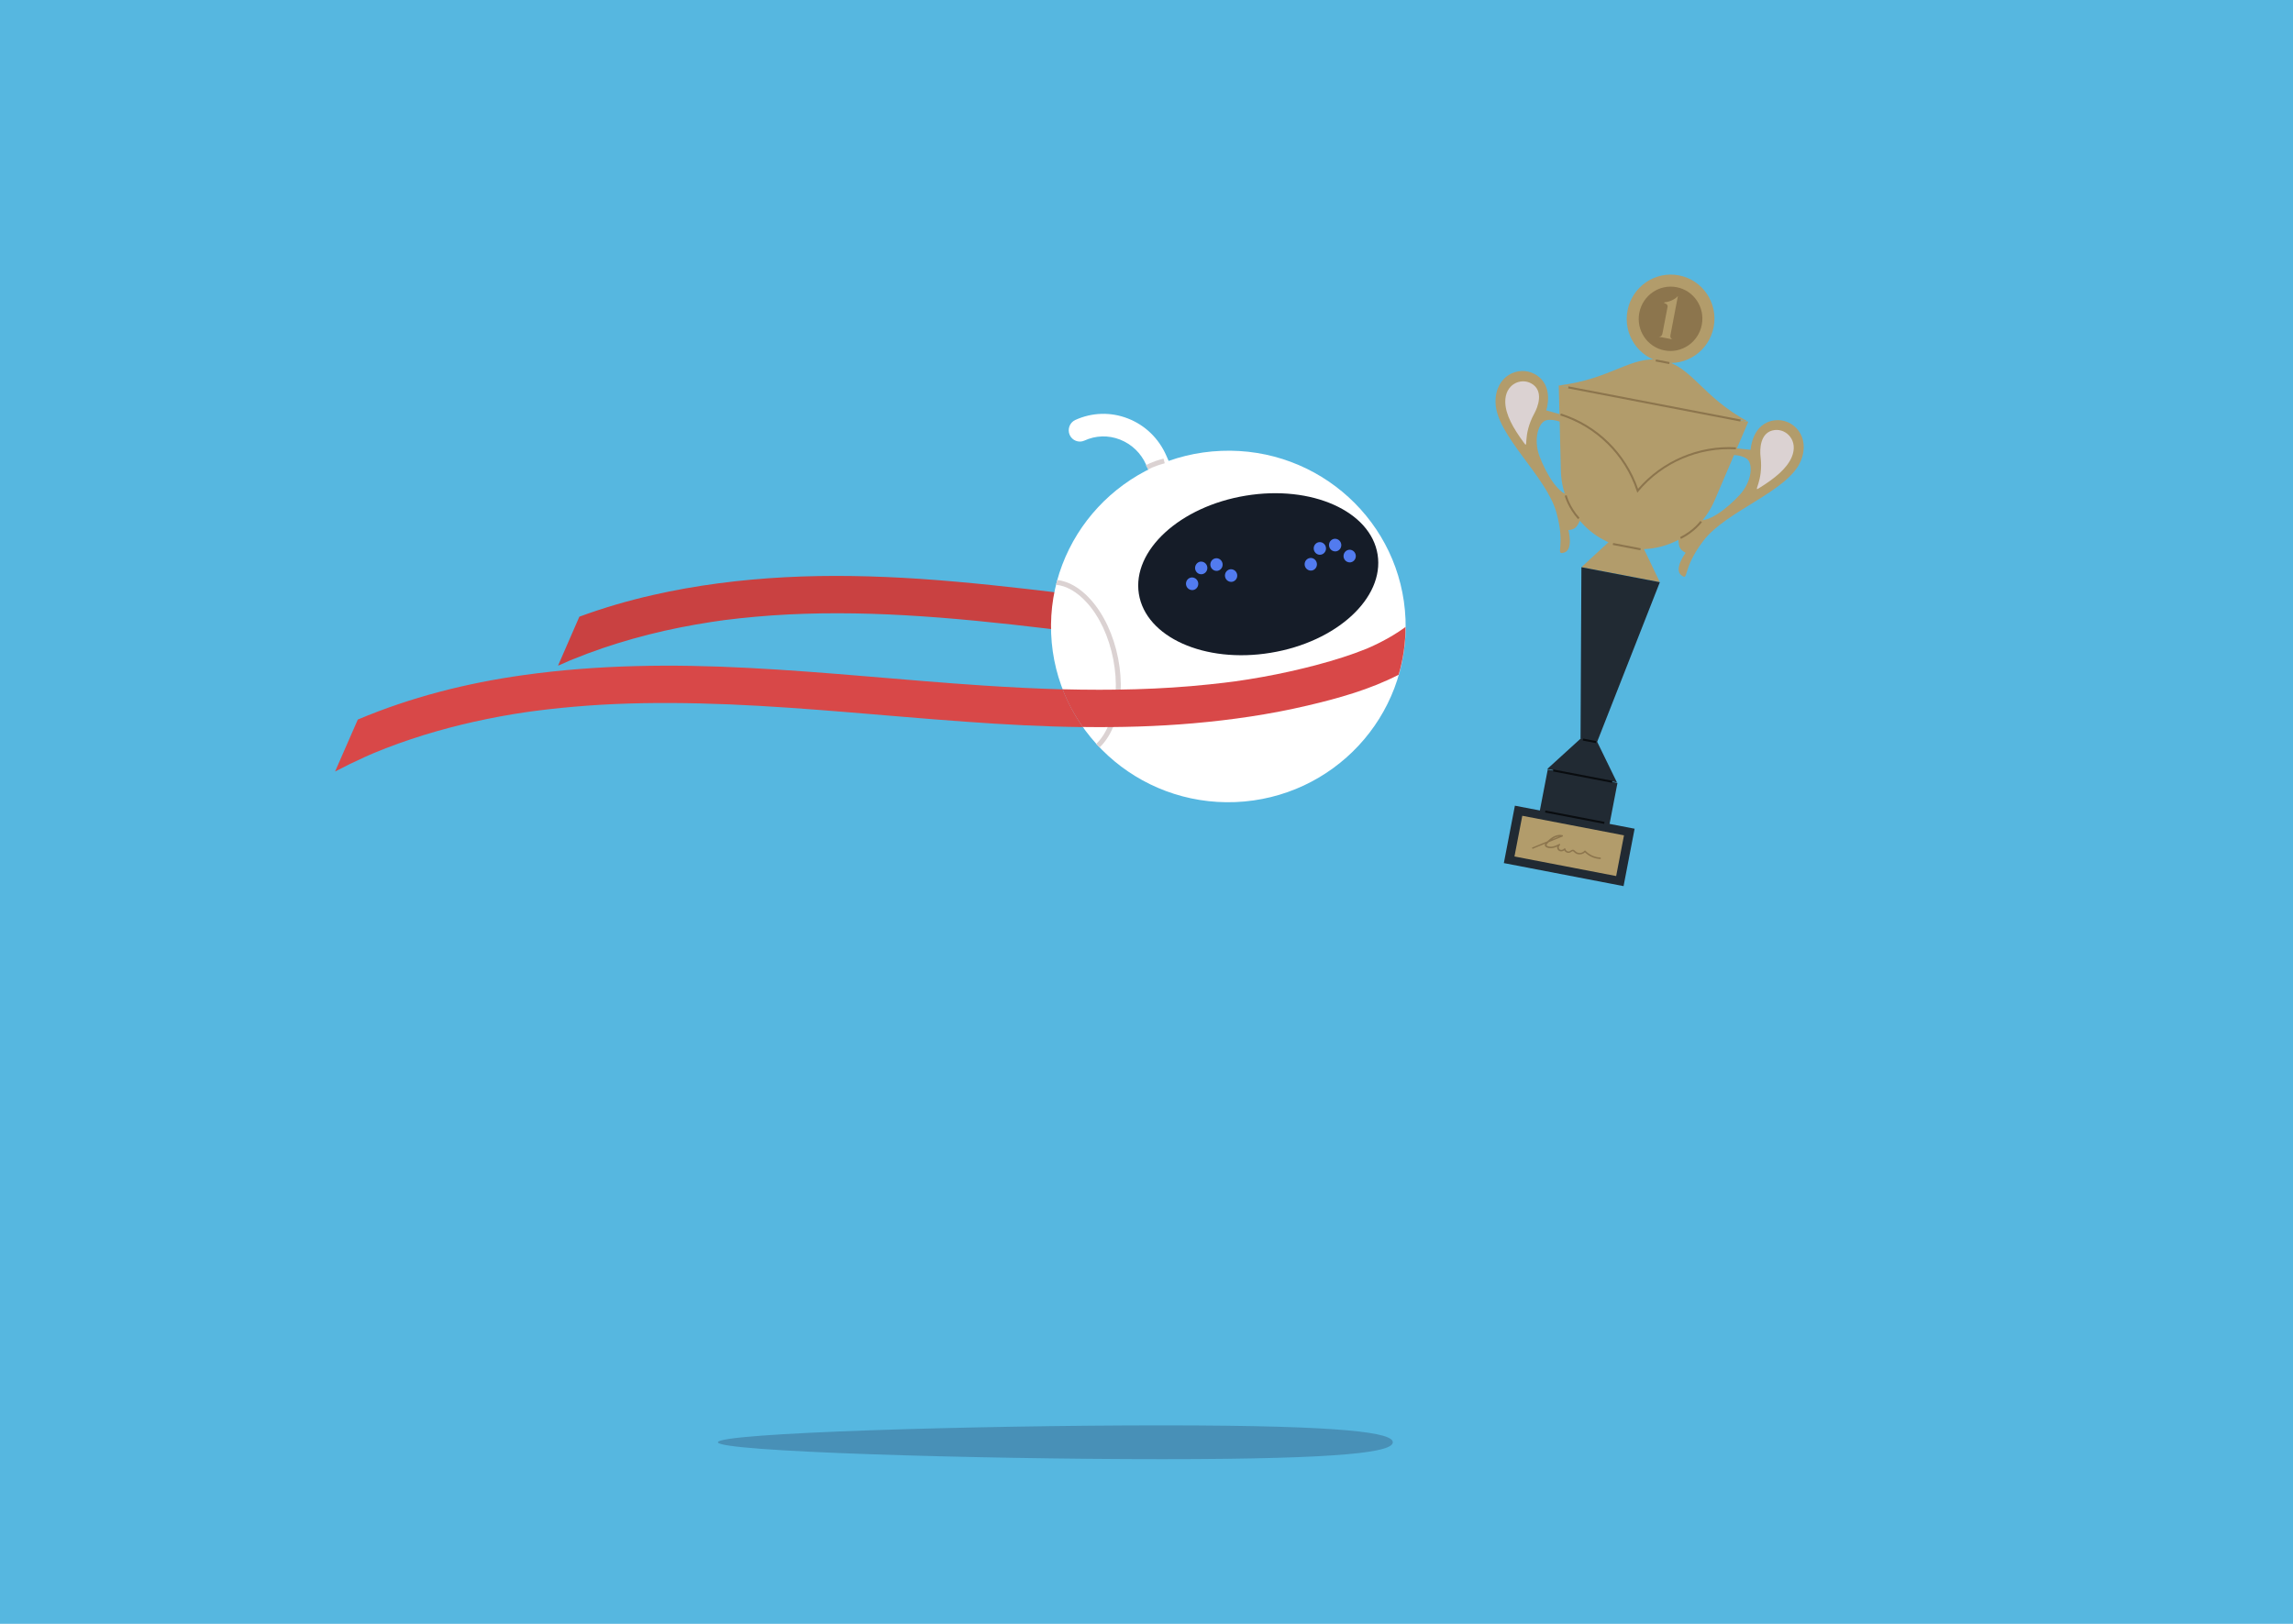 <?xml version="1.0" encoding="utf-8"?>
<!-- Generator: Adobe Illustrator 27.3.1, SVG Export Plug-In . SVG Version: 6.00 Build 0)  -->
<svg version="1.1" id="Layer_1" xmlns="http://www.w3.org/2000/svg" xmlns:xlink="http://www.w3.org/1999/xlink" x="0px" y="0px"
	 viewBox="0 0 2400 1700" style="enable-background:new 0 0 2400 1700;" xml:space="preserve">
<style type="text/css">
	.st0{fill:#56B7E0;}
	.st1{fill:#B29C6B;}
	.st2{fill:#DBD2D2;}
	.st3{fill:#8C754D;}
	.st4{fill:#212A33;}
	.st5{fill:#090C0F;}
	.st6{fill:#C94141;}
	.st7{fill:#FFFFFF;}
	.st8{fill:#151C28;}
	.st9{fill:#527BEF;}
	.st10{opacity:0.3;fill:#293657;}
	.st11{fill:#D84848;}
</style>
<rect class="st0" width="2400" height="1700"/>
<g>
	<path class="st1" d="M1730.6,422.5l-15.2-2.9l-83.9-16.1l2.2,89.4c1,39.5,29.2,72.9,67.9,80.5l0.3-1.8l-0.2,1.9
		c38.8,7.3,77.4-13.3,92.9-49.6l35.2-82.2L1730.6,422.5L1730.6,422.5z"/>
	<g>
		<path class="st1" d="M1638.2,443.7c0,0-11.1-5.7-19.5-3.8c-8.5,1.9-14,20.2-7.3,37.9c6.7,17.7,20.4,41.6,32.8,40.4
			c12.4-1.2,17.5,12,17.5,12l-10.3,19.2c-1.5,2.8-4.2,4.7-7.2,5.2l-2.6,0.4c0,0,5.5,20.6-4.5,23.5c-10,2.8,2.1-5.7-8.1-42.1
			c-10.8-38.4-63.2-80.7-63.7-115.3c-0.4-27.9,24.1-38.6,40.8-29.6c21.4,11.5,12.3,38.1,12.3,38.1l18.6,5.3L1638.2,443.7
			L1638.2,443.7z"/>
		<path class="st2" d="M1594.8,463.2c-11.1-15.1-19.1-29.2-19.3-42.4c-0.3-18.4,16-25.5,27-19.5c14.2,7.6,6.7,25.6,3.5,31.4
			C1593,456.3,1600.5,471.6,1594.8,463.2L1594.8,463.2z"/>
		<path class="st1" d="M1808.7,476.4c0,0,12.4-1.2,19.5,3.8s5.5,24-7.3,37.9s-34.3,31.1-45.4,25.4c-11.1-5.7-20.7,4.7-20.7,4.7
			l2.4,21.6c0.3,3.1,2.1,5.9,4.8,7.5l2.3,1.4c0,0-12.8,17.1-4.5,23.5c8.2,6.3,0.2-6,23.1-36.1c24.2-31.7,88.6-51.5,101.9-83.5
			c10.7-25.7-8.1-44.8-27-42.6c-24.2,2.8-25.5,30.9-25.5,30.9l-19.2-2L1808.7,476.4L1808.7,476.4z"/>
		<path class="st2" d="M1841.8,510.6c15.9-9.9,28.5-20.1,33.6-32.2c7.1-17-5.4-29.6-17.8-28.2c-16,1.8-15.7,21.3-14.9,27.9
			C1846,504.9,1833.4,516.3,1841.8,510.6L1841.8,510.6z"/>
	</g>
	
		<ellipse transform="matrix(0.189 -0.982 0.982 0.189 1090.699 1987.148)" class="st1" cx="1747.9" cy="333.5" rx="46.3" ry="45.9"/>
	
		<ellipse transform="matrix(0.189 -0.982 0.982 0.189 1090.672 1987.055)" class="st3" cx="1747.8" cy="333.5" rx="33.7" ry="33.3"/>
	
		<rect x="1627.8" y="798.1" transform="matrix(0.189 -0.982 0.982 0.189 519.688 2299.503)" class="st4" width="47.1" height="74.3"/>
	<polygon class="st1" points="1715,562.9 1693.2,558.7 1655.2,593.8 1737.3,609.5 	"/>
	<polygon class="st4" points="1692.4,819.1 1619.4,805.1 1654.3,773.3 1671.7,776.6 	"/>
	<polygon class="st4" points="1671.6,776.8 1654.3,773.5 1655.2,593.8 1737.3,609.5 	"/>
	
		<rect x="1611.2" y="821.3" transform="matrix(0.189 -0.982 0.982 0.189 462.986 2330.537)" class="st4" width="61.2" height="127.6"/>
	
		<rect x="1620.1" y="830.9" transform="matrix(0.189 -0.982 0.982 0.189 462.984 2330.546)" class="st1" width="43.4" height="108.4"/>
	<path class="st3" d="M1713.7,515.9l-0.6-1.8c-12.4-37.7-42.3-67.3-80-79.2l0.6-2c37.8,11.9,67.8,41.3,80.8,78.8
		c25.5-29.5,63.6-45.7,102.4-43.4l-0.1,2.1c-38.8-2.3-76.9,14.1-101.9,44L1713.7,515.9L1713.7,515.9z"/>
	<path class="st1" d="M1739.4,377c-31.9-5.5-52.5,20-107.8,26.5l99.1,19l99.1,19C1780.8,415,1771.1,383.6,1739.4,377L1739.4,377z"/>
	
		<rect x="1729.9" y="330.8" transform="matrix(0.189 -0.982 0.982 0.189 989.515 2042.832)" class="st3" width="2.1" height="183.5"/>
	
		<rect x="1701" y="557.2" transform="matrix(0.189 -0.982 0.982 0.189 819.359 2135.582)" class="st3" width="2.1" height="29.4"/>
	
		<rect x="1662" y="768.2" transform="matrix(0.189 -0.982 0.982 0.189 588.137 2262.174)" class="st5" width="2.1" height="14"/>
	
		<rect x="1654.9" y="780.6" transform="matrix(0.189 -0.982 0.982 0.189 546.093 2285.171)" class="st5" width="2.1" height="63"/>
	
		<rect x="1646.6" y="823.5" transform="matrix(0.189 -0.982 0.982 0.189 497.256 2311.916)" class="st5" width="2.1" height="63"/>
	
		<rect x="1738.4" y="371.3" transform="matrix(0.189 -0.982 0.982 0.189 1039.662 2015.314)" class="st3" width="2.1" height="14.5"/>
	<path class="st3" d="M1651.7,543.5c-10.8-12.1-13.8-24-13.9-24.5l2-0.5c0,0.1,2.9,11.8,13.4,23.6L1651.7,543.5L1651.7,543.5z"/>
	<path class="st3" d="M1759.4,564.2l-0.9-1.9c14-7,21.1-16.8,21.2-16.9l1.7,1.2C1781,547,1773.9,556.9,1759.4,564.2L1759.4,564.2z"
		/>
	<path class="st1" d="M1748.4,352.9c0.1,0.5,0.4,1.1,0.8,1.5c0.4,0.5,1.1,0.8,2,1l-15.5-3c0.9,0.2,1.6,0.1,2.2-0.2
		c0.6-0.3,1-0.7,1.3-1.1c0.4-0.5,0.6-1.1,0.8-1.9l5.4-28c0.1-0.5,0-1.1-0.2-1.6c-0.2-0.4-0.5-0.9-1-1.3c-0.5-0.4-1.3-0.7-2.3-0.9
		l0.2-0.9c1.7-0.1,3.3-0.5,5-1c1.4-0.5,3-1.1,4.6-2c1.6-0.9,3.2-2,4.5-3.6l-7.8,40.9C1748.2,351.6,1748.3,352.3,1748.4,352.9
		L1748.4,352.9z"/>
	<path class="st3" d="M1604.5,888.5c8-3.3,16.1-6.6,24.1-9.9c2.3-0.9,4.6-1.9,6.8-2.8c0.7-0.3,0.7-1.3-0.1-1.5
		c-5.1-1.1-9.9,1.3-13.7,4.6c-1,0.8-1.9,1.7-2.8,2.7c-0.9,0.9-2.1,2-1.9,3.4c0.2,1.2,1.4,2,2.5,2.4c1.3,0.5,2.6,0.7,4,0.6
		c3.2-0.1,6.3-1.5,9.1-3c0.9-0.4,0.4-1.9-0.5-1.5c-2.3,1.2-2.9,4.5-1.2,6.4c2,2.3,5.7,1.6,7.5-0.6c-0.5-0.2-0.9-0.3-1.4-0.5
		c0.2,1.7,1.3,3,2.9,3.7c1.7,0.7,3.3,0.4,4.8-0.7c0.8-0.6,1.5-1.1,2.4-0.3c0.8,0.6,1.3,1.4,2.2,1.9c1.5,0.9,3.3,1.2,5.1,1
		c2-0.2,3.9-1.2,5.2-2.7c-0.4,0-0.7,0-1.1,0.1c4.3,4.5,10.3,7.2,16.5,7.5c1,0,0.9-1.5-0.1-1.6c-5.8-0.3-11.4-2.9-15.4-7.1
		c-0.3-0.3-0.9-0.2-1.1,0.1c-1.9,2.4-5.6,2.9-8.2,1.4c-1.5-0.8-2.4-2.9-4.3-2.5c-1.6,0.2-2.5,1.9-4.1,1.8c-1.5,0-2.9-1.1-3.1-2.6
		c-0.1-0.6-0.9-1-1.4-0.5c-1.1,1.4-3.6,2.1-5,0.7c-1-1-1-3.3,0.4-4c-0.2-0.5-0.3-1-0.5-1.5c-2.2,1.1-4.5,2.2-7,2.7
		c-1.1,0.2-2.3,0.3-3.4,0.1c-0.9-0.2-2.4-0.5-2.9-1.3c-0.5-0.8,1.1-2.1,1.6-2.7c0.7-0.8,1.5-1.5,2.3-2.2c1.7-1.4,3.5-2.7,5.5-3.5
		c2.2-0.9,4.6-1.2,6.9-0.7c0-0.5-0.1-1-0.1-1.5c-8,3.3-16.1,6.6-24.1,9.9l-6.8,2.8C1603,887.4,1603.5,888.8,1604.5,888.5
		L1604.5,888.5L1604.5,888.5z"/>
</g>
<path class="st6" d="M587.8,695.3c2.5-1.1,5-2.2,7.5-3.3c0.1-0.1,0.3-0.1,0.4-0.2c-0.2,0.1-0.3,0.1-0.5,0.2c-0.1,0,3.8-1.6,1.8-0.8
	c-0.4,0.2-0.9,0.4-1.3,0.6c1.4-0.6,2.8-1.2,4.2-1.7c5.1-2.1,10.2-4,15.3-6c20.9-7.8,42.2-14.3,63.8-19.8
	c21.7-5.5,43.7-9.8,65.8-13.2c2.7-0.4,5.4-0.8,8.2-1.2c1-0.1,1.9-0.3,2.9-0.4c-0.4,0-0.8,0.1-1.2,0.2c-0.1,0,4.3-0.6,2-0.3
	c-0.3,0-0.6,0.1-0.9,0.1c0.4-0.1,0.9-0.1,1.3-0.2c5.7-0.7,11.4-1.4,17-2c11.2-1.2,22.4-2.2,33.6-3c46.3-3.2,92.9-2.8,139.2-0.2
	c49.7,2.8,99.3,8,148.7,13.9c49.5,5.9,98.9,12.5,148.4,17.9c6.1,0.7,12.2,1.3,18.2,2c4.7,0.5,10.6-2.5,13.8-5.7
	c3.4-3.4,5.9-9,5.7-13.8c-0.5-11.5-8.6-18.4-19.6-19.6c-50-5.2-99.9-11.8-149.9-17.8c-49.7-6-99.4-11.6-149.3-15
	c-47.1-3.1-94.3-4.2-141.4-1.7c-46.5,2.5-93,8.3-138.5,18.7c-26,5.9-51.6,13.4-76.6,22.6l-22.3,51.2
	C585.6,696.4,586.7,695.8,587.8,695.3L587.8,695.3z"/>
<g>
	<path class="st7" d="M1100.2,663.3c4.1,101.5,90.5,180.5,192.9,176.4c102.4-4.2,182.1-89.8,178-191.4
		c-4.1-101.5-90.5-180.5-192.9-176.3C1175.7,476.1,1096.1,561.8,1100.2,663.3L1100.2,663.3z"/>
	<path class="st7" d="M1212.5,645.4c1-0.2,1.9-0.5,2.9-0.9c17.5-8.1,30.9-22.7,37.8-41.1c6.8-18.4,6.2-38.5-1.7-56.5l-30.8-70
		c-7.9-18-22.2-31.8-40.2-38.8c-18-7-37.6-6.4-55.1,1.6c-5.8,2.7-8.4,9.7-5.8,15.6s9.5,8.6,15.3,6c11.9-5.5,25.2-5.9,37.4-1.1
		c12.2,4.8,21.9,14.1,27.3,26.3l30.8,70c5.4,12.2,5.8,25.8,1.2,38.4c-4.6,12.5-13.7,22.4-25.6,27.9c-5.8,2.7-8.4,9.7-5.8,15.7
		C1202.3,643.5,1207.4,646.2,1212.5,645.4L1212.5,645.4z"/>
	<g>
		<path class="st8" d="M1192,621.7c7.2,45.4,69,73.1,138,61.7c69-11.3,119.1-57.4,111.9-102.8s-69-73.1-138-61.7
			C1235,530.2,1184.8,576.3,1192,621.7L1192,621.7z"/>
		<g>
			<path class="st9" d="M1406.3,583.2c0.6,3.6,3.9,6,7.4,5.5c3.5-0.6,5.9-4,5.3-7.6c-0.6-3.6-3.9-6.1-7.4-5.5
				S1405.8,579.6,1406.3,583.2z"/>
			<path class="st9" d="M1365.6,591.8c0.6,3.6,3.9,6,7.4,5.5c3.5-0.6,5.9-4,5.3-7.6c-0.6-3.6-3.9-6.1-7.4-5.5
				C1367.4,584.8,1365,588.2,1365.6,591.8L1365.6,591.8z"/>
			<path class="st9" d="M1375.1,575.2c0.6,3.6,3.9,6.1,7.4,5.5c3.5-0.6,5.9-4,5.3-7.6c-0.6-3.6-3.9-6-7.4-5.5
				C1376.9,568.2,1374.5,571.6,1375.1,575.2z"/>
			<path class="st9" d="M1391.1,571.7c0.6,3.6,3.9,6,7.4,5.5c3.5-0.6,5.9-4,5.3-7.6c-0.6-3.6-3.9-6-7.4-5.5
				C1392.9,564.7,1390.5,568.1,1391.1,571.7z"/>
		</g>
		<g>
			<path class="st9" d="M1282.2,603.6c0.6,3.6,3.9,6,7.4,5.5c3.5-0.6,5.9-4,5.3-7.6c-0.6-3.6-3.9-6-7.4-5.5
				C1284,596.6,1281.6,600,1282.2,603.6z"/>
			<path class="st9" d="M1241.4,612.2c0.6,3.6,3.9,6,7.4,5.5s5.9-4,5.3-7.6c-0.6-3.6-3.9-6-7.4-5.5
				C1243.2,605.2,1240.8,608.6,1241.4,612.2z"/>
			<path class="st9" d="M1250.9,595.6c0.6,3.6,3.9,6.1,7.4,5.5s5.9-4,5.3-7.6c-0.6-3.6-3.9-6-7.4-5.5
				C1252.8,588.6,1250.4,592,1250.9,595.6L1250.9,595.6z"/>
			<path class="st9" d="M1266.9,592.1c0.6,3.6,3.9,6,7.4,5.5c3.5-0.6,5.9-4,5.3-7.6c-0.6-3.6-3.9-6.1-7.4-5.5
				C1268.7,585.1,1266.3,588.5,1266.9,592.1L1266.9,592.1z"/>
		</g>
	</g>
	<path class="st2" d="M1150.9,782.5c6.4-6.1,11.8-14.6,15.6-25c7.2-19.5,8.6-43.8,3.8-68.3s-15.1-46.5-29.1-61.9
		c-10.7-11.8-22.6-18.7-34.5-20.1l-1.5,5c10.9,1,22.1,7.4,32.2,18.5c13.4,14.7,23.2,35.8,27.8,59.5c4.6,23.7,3.3,47-3.6,65.6
		c-3.6,9.7-8.5,17.5-14.3,23.1L1150.9,782.5L1150.9,782.5z"/>
	<path class="st2" d="M1202.1,491.4c0,0,4.6-3,17-6.4l-1.3-4.9c-13.4,3.6-18.4,7-18.6,7.1L1202.1,491.4L1202.1,491.4z"/>
</g>
<path class="st10" d="M1457.8,1509.9c0,9.8-46.3,17.7-241.4,17.7s-465-7.9-465-17.7s269.9-17.7,465-17.7
	S1457.8,1500.2,1457.8,1509.9z"/>
<g>
	<path class="st7" d="M1288.6,713.8c-0.2,0-0.3,0-0.5,0.1C1288,713.9,1288.1,713.9,1288.6,713.8z"/>
	<path class="st7" d="M1431.6,678.6c0.1,0,0.4-0.2,1-0.4C1432.2,678.3,1431.9,678.5,1431.6,678.6z"/>
	<path class="st11" d="M1029.5,717.7c-82.3-5.4-164.4-14.3-246.8-18.5c-78.5-4.1-157.1-3.4-235.1,7.6c-59.4,8.3-118,23.2-173.1,46.5
		l-23.8,54.4c10.1-5.3,20.3-10.3,30.7-15c1.9-0.8,3.7-1.7,5.6-2.5c1.1-0.5,2.2-1,3.3-1.4c-1.4,0.6,0,0,0.4-0.2
		c-0.1,0.1-0.3,0.1-0.4,0.2c0.1,0,0.3-0.1,0.4-0.2c4.4-1.8,8.8-3.6,13.2-5.3c8.5-3.3,17.1-6.4,25.8-9.3
		c34.9-11.7,70.7-20.2,107-26.3c4-0.7,8.1-1.3,12.2-1.9c2.4-0.4,4.7-0.7,7.1-1c0.7-0.1,3.9-0.5,4.5-0.6c-0.2,0-0.4,0-0.6,0.1
		c0.8-0.1,0.8-0.1,0.6-0.1c9-1.2,17.9-2.2,26.9-3.1c18.4-1.8,36.8-3.2,55.3-4c40.1-1.8,80.4-1.3,120.5,0.3
		c82.5,3.5,164.6,12.2,246.8,18.1c41,3,82.2,5.2,123.4,5.7c-8.6-12.2-15.7-25.4-21.2-39.5C1084.6,720.9,1057,719.5,1029.5,717.7
		L1029.5,717.7z"/>
	<path class="st11" d="M1471.1,656.3c-0.6,0.5-1.2,0.9-1.4,1.1c-1.9,1.3-3.8,2.7-5.7,3.9c-3.9,2.5-7.8,5-11.9,7.2
		c-3.8,2.1-7.6,4.1-11.5,6c-1.8,0.9-3.6,1.7-5.4,2.5c-0.9,0.4-1.8,0.8-2.7,1.2c-0.7,0.3-1,0.4-0.9,0.4c0.3-0.1,0.7-0.3,1-0.4
		c-0.6,0.2-0.9,0.4-1,0.4c-0.3,0.1-0.6,0.2-0.9,0.4c-16.7,6.8-34,12.1-51.4,16.8c-19.1,5.1-38.4,9.4-57.9,12.9
		c-9.7,1.8-19.5,3.3-29.3,4.7c-0.5,0.1-3.5,0.5-4,0.5c0.2,0,0.3,0,0.5-0.1c-0.5,0.1-0.6,0.1-0.5,0.1c-2.4,0.3-4.8,0.6-7.2,0.9
		c-5.1,0.6-10.2,1.2-15.3,1.7c-51,5.4-102.3,6.4-153.5,5.1c5.4,14.1,12.6,27.4,21.2,39.5c38.7,0.5,77.3-0.5,115.9-3.9
		c40-3.5,80-9.3,119.1-18.5c32.5-7.6,65.7-16.9,95.6-32.3C1468.6,690.5,1471.1,673.7,1471.1,656.3L1471.1,656.3z"/>
</g>
</svg>
